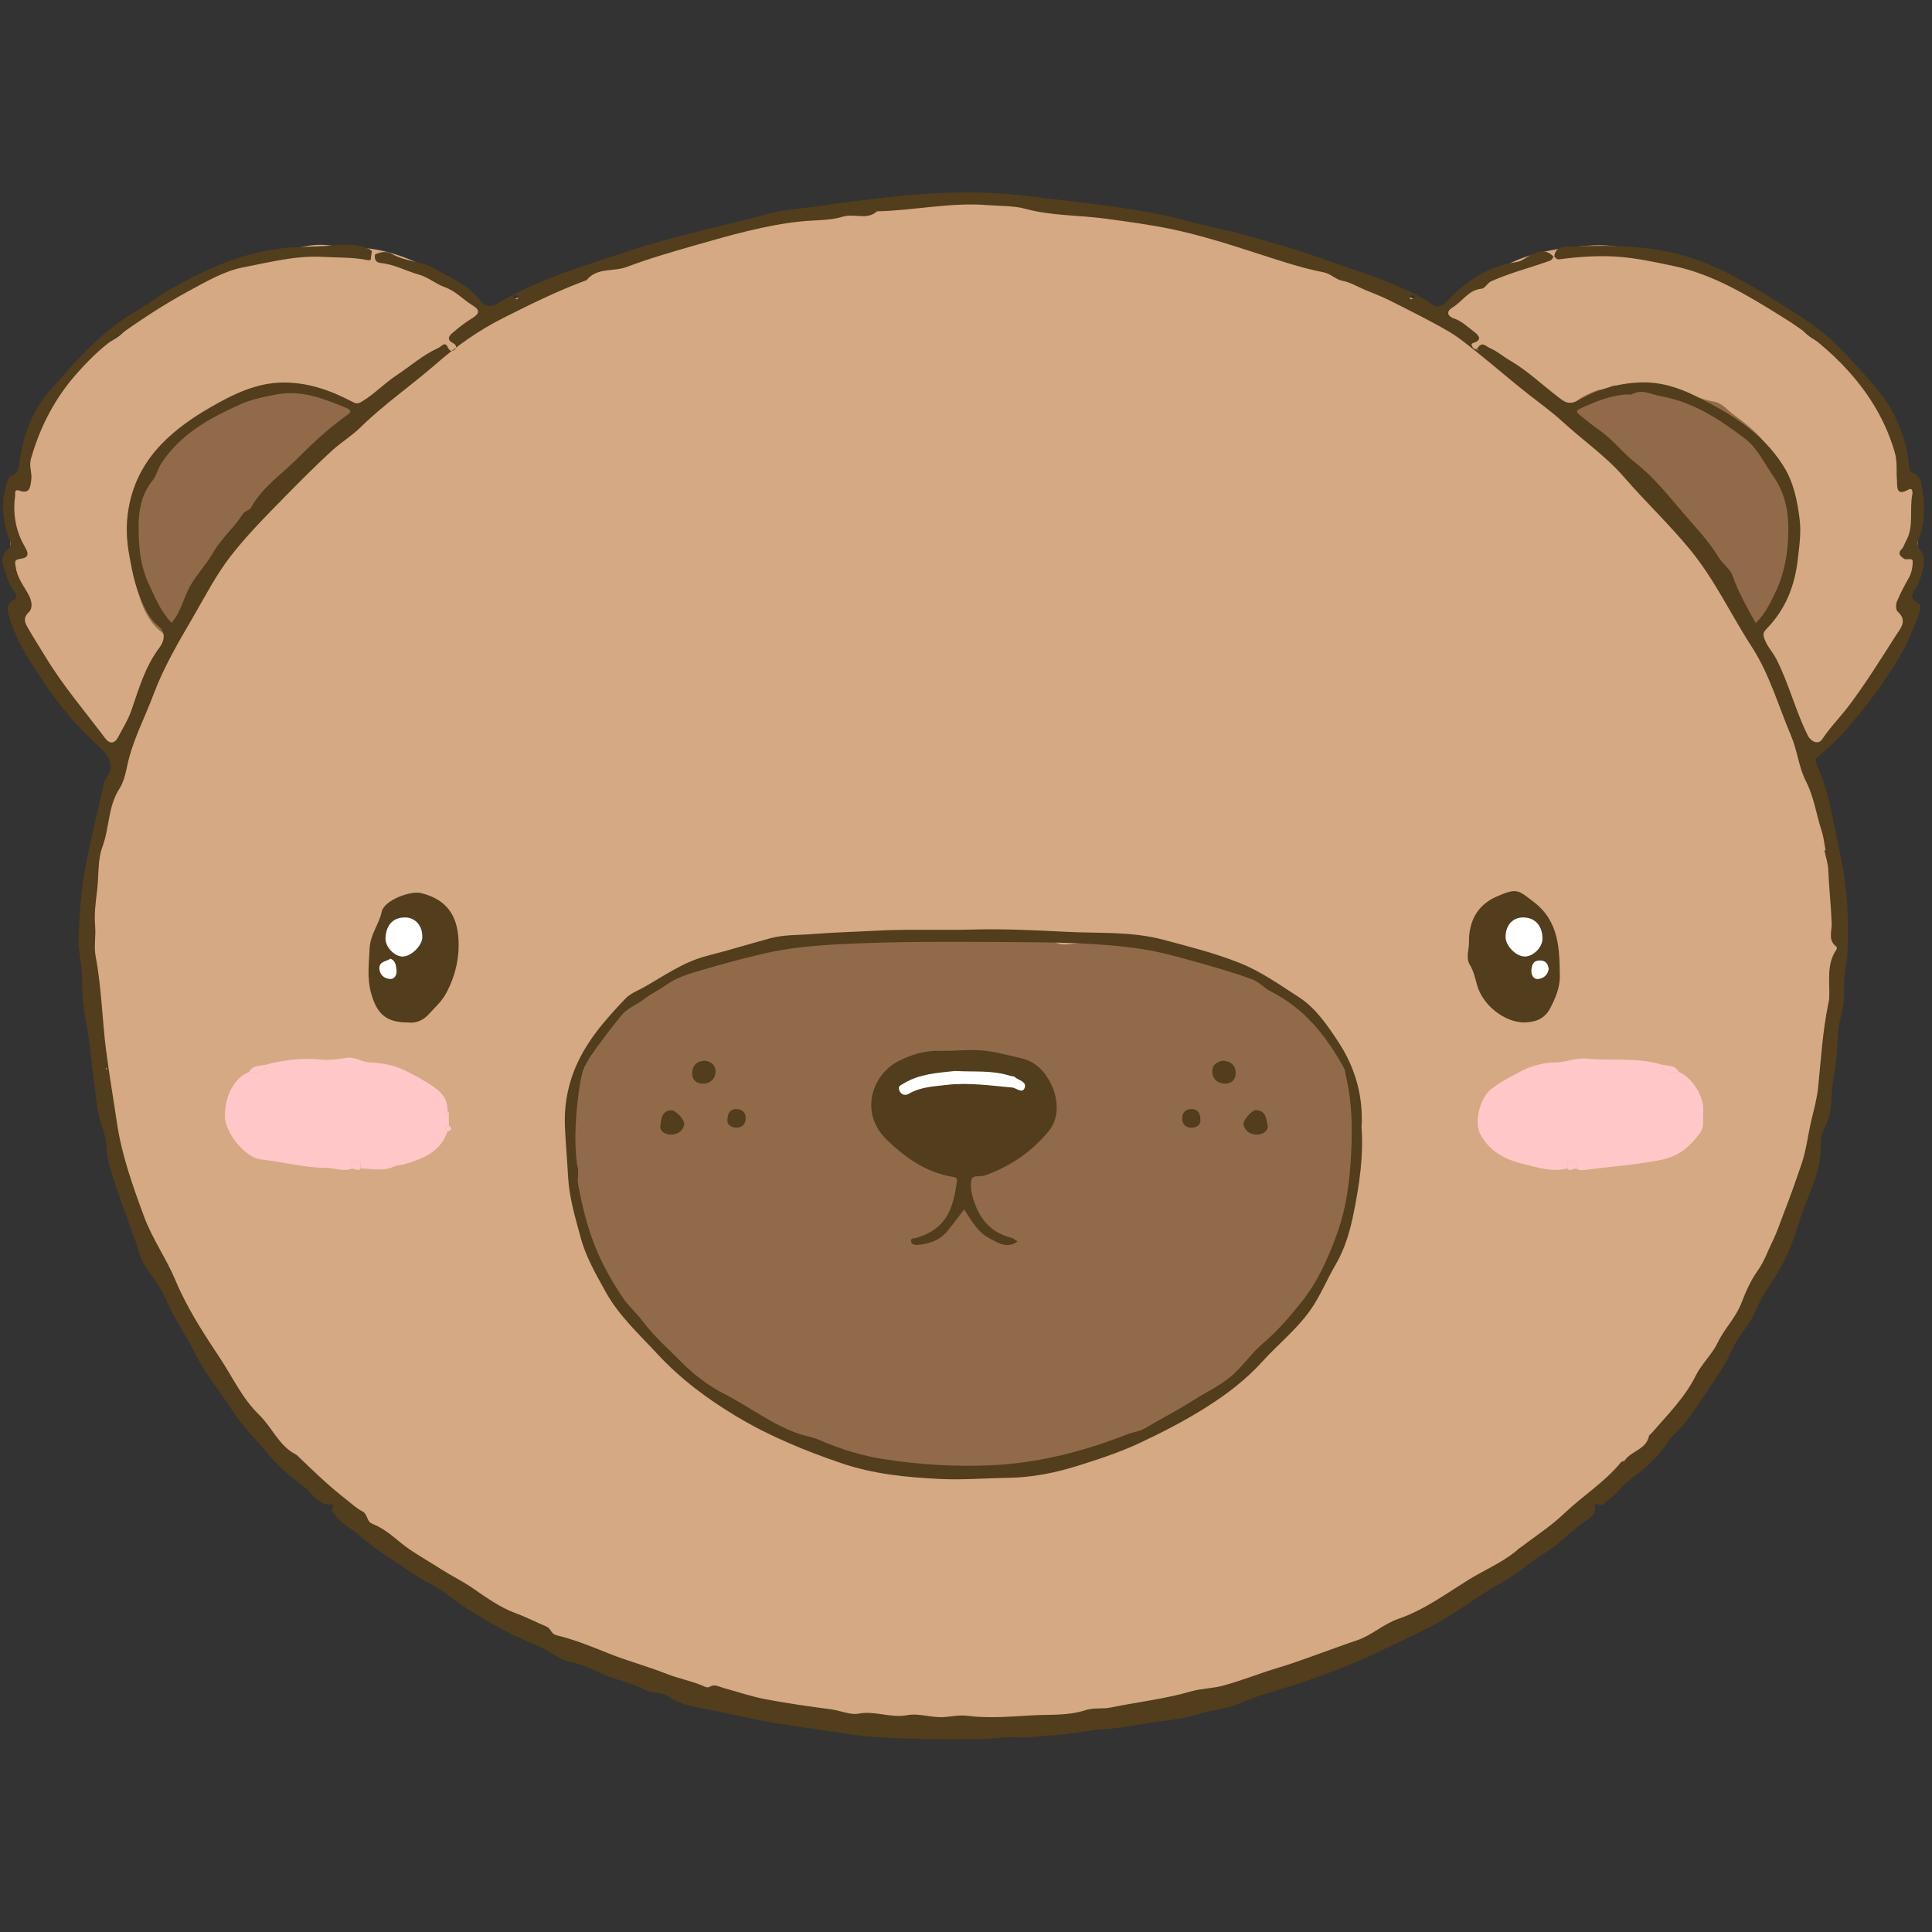 <svg xmlns="http://www.w3.org/2000/svg" xmlns:xlink="http://www.w3.org/1999/xlink" width="500" zoomAndPan="magnify" viewBox="0 0 375 375" height="500" preserveAspectRatio="xMidYMid meet" version="1.0"><rect x="0" y="0" width="375" height="375" fill="#333333" stroke="none"/><defs><clipPath id="6cc9d5cce3"><path d="M 0 37 L 374 37 L 374 337.566 L 0 337.566 Z M 0 37 " clip-rule="nonzero"/></clipPath></defs><path fill="#d4a983" d="M 121.246 49.605 C 123.391 48.383 125.742 47.516 128.105 47.129 C 132.367 46.43 136.508 45.242 140.754 44.559 C 142.129 44.332 143.25 42.73 145 43.977 C 145.371 44.242 146.426 42.641 147.738 42.445 C 153.66 41.562 159.539 40.438 165.438 39.422 C 167.148 39.125 168.914 40.039 170.613 39.203 C 171.059 39.391 171.496 39.496 171.895 39.098 C 172.566 39.082 173.246 39.074 173.918 39.059 C 175.016 39.188 176.223 40.242 177.137 38.703 C 177.508 38.574 177.906 38.273 178.238 38.344 C 181.34 38.977 184.453 38.086 187.516 38.434 C 190.707 38.785 193.898 38.129 197.059 38.703 C 198.004 40.023 199.195 39.066 200.281 39.059 C 200.953 39.074 201.633 39.082 202.305 39.098 C 202.703 39.496 203.141 39.391 203.578 39.203 C 203.992 39.352 204.324 39.543 204.852 39.535 C 211.43 39.441 217.797 40.832 224.172 42.242 C 225.93 42.633 227.898 42.195 229.105 44.031 C 232.871 43.289 236.113 45.562 239.719 45.938 C 241.32 46.105 243.43 45.84 244.758 47.438 C 247.836 46.859 250.305 48.578 252.957 49.605 C 253.508 50.637 254.367 51.051 255.523 50.895 C 259.43 51.926 263.148 53.586 267.141 54.363 C 267.457 54.426 267.805 54.574 268.031 54.785 C 270.973 57.594 275.266 57.652 278.477 59.914 C 279.133 60.375 279.949 60.293 280.484 59.684 C 283.555 56.129 287.652 54.062 291.656 51.836 C 296.891 48.934 302.574 48.109 308.449 47.672 C 312.848 47.34 316.898 48.207 321.008 49.543 C 323.832 50.465 326.652 51.383 329.609 51.988 C 333.305 52.742 336.562 54.898 339.859 56.77 C 340.953 57.395 342.305 57.5 343.309 58.363 C 343.527 59.047 344.086 58.957 344.613 58.934 C 344.863 59.094 345.109 59.246 345.359 59.402 C 345.535 60.578 346.703 61.062 347.215 62.035 C 347.625 62.789 347.836 61.719 348.219 61.727 C 348.371 61.848 348.52 61.961 348.672 62.082 C 349.711 64.621 351.832 65.926 354.215 66.922 C 356.547 69.449 359.73 70.973 361.812 73.887 C 363.82 76.691 365.547 79.664 366.656 82.824 C 367.102 84.105 367.75 85.23 368.324 86.387 C 369.438 88.648 369.551 91.348 370.965 93.355 C 372.609 95.688 371.492 98.16 372.027 100.527 C 372.836 104.066 371.84 107.695 371.801 111.293 C 371.59 112.355 370.547 113.32 371.395 114.52 C 370.465 116.008 370.125 117.676 370.156 119.371 C 370.195 121.234 369.711 122.863 368.738 124.434 C 366.469 128.09 364.438 131.961 361.949 135.41 C 359.672 138.57 357.445 141.973 354.375 144.535 C 352.496 146.105 351.426 147.727 352.941 150.094 C 352.285 151.168 352.828 151.898 353.637 152.555 C 353.656 152.789 353.688 153.023 353.711 153.258 C 353.523 153.391 353.168 153.543 353.176 153.664 C 353.227 154.184 353.734 154.031 354.059 154.152 C 355.266 157.949 356.305 161.832 356.523 165.777 C 356.727 169.551 356.707 173.402 356.969 177.129 C 357.234 180.949 356.594 184.66 356.773 188.438 C 356.984 192.789 356.402 197.195 356.02 201.57 C 355.914 202.738 356.539 204.258 354.789 205.094 C 354.473 205.246 355.195 207.055 354.934 208.195 C 354.441 210.297 354.117 212.434 353.703 214.551 C 353.402 216.113 353.871 217.828 352.973 219.254 C 351.41 221.75 352.301 224.684 351.344 227.34 C 349.629 232.066 348.504 237.016 346.422 241.625 C 345.754 243.105 344.945 244.516 344.137 245.926 C 343.543 246.957 342.805 247.918 342.938 249.215 C 343.066 250.422 341.566 250.555 341.355 251.582 C 340.797 254.32 339.082 256.387 337.379 258.484 C 335.152 261.215 333.199 264.133 331.66 267.316 C 331.391 267.883 330.859 268.41 330.324 268.766 C 328.328 270.102 327.211 272.078 326.191 274.152 C 325.598 275.367 324.488 276.164 323.5 276.988 C 320.246 279.688 318.031 283.398 314.648 285.957 C 312.879 287.301 311.082 288.711 309.504 290.172 C 307.965 291.594 306.094 292.527 304.684 294.043 C 304.324 294.43 303.969 294.98 303.523 295.098 C 300.113 296.012 298.016 298.992 294.969 300.492 C 294.539 300.703 294.141 301.535 293.617 302.016 C 292.035 303.457 290.367 304.703 288.375 305.594 C 284.711 307.215 281.375 309.418 277.988 311.551 C 275.016 313.43 271.523 314.469 268.527 316.387 C 266.711 317.547 264.637 318.672 262.797 319.191 C 259.816 320.039 257.234 321.492 254.504 322.715 C 250.648 324.441 246.613 325.703 242.691 327.277 C 238.941 328.789 234.961 329.754 231.02 330.734 C 229.129 331.211 227.023 330.695 225.199 331.746 C 223.613 331.762 221.871 330.996 220.633 332.688 C 220.242 332.672 219.848 332.664 219.465 332.648 C 218.988 332.105 218.656 332.742 218.258 332.793 C 217.504 333.164 216.824 333.715 215.883 333.555 C 213.113 333.094 210.555 334.484 207.785 334.477 C 206.391 334.477 205.02 334.211 203.621 334.266 C 201.172 334.355 198.676 334.777 196.336 333.609 C 195.688 333.609 194.934 333.336 194.645 334.266 C 194.418 334.219 194.199 334.172 193.973 334.129 C 193.438 333.359 193 333.336 192.699 334.301 C 190.035 333.609 187.328 334.68 184.629 334.023 C 183.672 333.789 182.555 334.188 181.512 334.301 C 181.211 333.336 180.773 333.352 180.238 334.129 C 180.012 334.172 179.793 334.219 179.566 334.266 C 179.281 333.336 178.523 333.617 177.875 333.609 C 175.605 334.906 173.102 334.137 170.711 334.371 C 168.652 334.574 166.492 334.875 164.492 334.293 C 161.688 333.488 158.656 334.098 155.953 332.793 C 155.555 332.734 155.223 332.105 154.746 332.648 C 154.355 332.664 153.969 332.672 153.578 332.688 C 152.332 330.984 150.582 331.812 149.008 331.773 C 147.785 330.637 146.156 330.961 144.762 330.824 C 141.23 330.484 137.828 329.453 134.57 328.387 C 132.027 327.559 129.078 327.219 126.891 325.227 C 126.406 324.789 125.426 324.902 124.672 324.781 C 124.277 324.715 123.812 324.805 123.508 324.617 C 120.508 322.785 117.316 321.23 114.043 320.066 C 109.598 318.484 105.562 316.16 101.355 314.152 C 97.824 312.473 94.375 310.66 91.238 308.27 C 89.852 307.207 88.105 306.543 86.449 305.91 C 83.898 304.938 81.832 303.246 79.922 301.445 C 78.633 300.23 77.062 299.445 75.828 298.305 C 73.012 295.719 69.27 294.586 66.539 291.961 C 63.184 288.734 59.07 286.305 56.102 282.715 C 53.801 279.938 51.09 277.629 48.648 275.035 C 47.809 274.145 47.113 273.004 46.699 271.852 C 46.414 271.051 46.059 270.637 45.371 270.168 C 43.312 268.766 42.008 266.66 40.891 264.504 C 39.074 260.996 36.035 258.312 34.254 254.855 C 33 252.441 31.355 250.156 30.777 247.375 C 30.414 245.645 28.891 244.477 28.293 242.75 C 26.762 238.277 24.59 234.082 23.73 229.301 C 23.27 226.742 22.125 224.359 22.168 221.551 C 22.191 220.18 20.586 218.828 20.395 217.102 C 20.055 214.008 19.527 210.934 19.074 207.848 C 18.977 207.168 18.488 206.449 19.391 205.906 C 19.715 205.711 19.711 205.199 19.461 205.031 C 17.211 203.586 18.262 201.293 18.148 199.406 C 18.051 197.852 17.219 196.473 17.309 195 C 17.613 189.902 17.25 184.832 17.07 179.754 C 16.934 176.023 17.023 172.258 17.297 168.523 C 17.648 163.645 18.48 158.816 20.141 154.176 C 20.465 154.055 20.977 154.207 21.023 153.688 C 21.035 153.574 20.676 153.414 20.484 153.277 C 20.508 153.043 20.539 152.812 20.562 152.578 C 21.367 151.922 21.906 151.18 21.254 150.117 C 22.75 147.652 21.453 146.148 19.695 144.398 C 17.273 141.984 15.121 139.309 13.273 136.352 C 12.738 135.5 11.895 134.488 11.262 133.531 C 9.027 130.145 6.871 126.719 4.766 123.258 C 4.102 122.172 4.043 120.871 4.047 119.598 C 4.047 117.824 3.754 116.105 2.812 114.551 C 3.656 113.352 2.621 112.387 2.402 111.324 C 2.523 107.145 1.113 102.965 2.441 98.793 C 2.48 98.664 2.516 98.531 2.504 98.402 C 1.875 93.836 4.734 90.246 6.094 86.281 C 6.516 85.043 7.156 83.766 7.57 82.418 C 8.801 78.375 11.305 74.949 14.043 71.934 C 15.711 70.098 17.891 68.477 19.996 66.953 C 22.379 65.949 24.5 64.645 25.539 62.102 C 25.691 61.984 25.844 61.871 25.992 61.75 C 26.379 61.75 26.59 62.82 26.996 62.059 C 27.516 61.094 28.688 60.609 28.852 59.418 C 29.102 59.266 29.359 59.117 29.605 58.965 C 30.133 58.988 30.691 59.07 30.91 58.391 C 35.625 56.266 40.023 53.48 44.891 51.688 C 45.191 51.574 45.523 51.52 45.848 51.504 C 47.566 51.406 49.137 50.75 50.742 50.297 C 55.082 49.07 59.305 46.973 64.117 47.645 C 66.781 48.02 69.52 47.922 72.211 48.312 C 77.711 49.113 82.594 51.535 87.164 54.395 C 89.449 55.828 92.051 57.164 93.66 59.621 C 94.195 60.445 95.199 60.383 95.984 59.801 C 97.402 58.746 99.047 58.25 100.684 57.719 C 102.258 57.207 103.789 56.672 105.066 55.52 C 106.883 53.883 109.426 54.062 111.555 53.133 C 113.816 52.145 116.297 51.633 118.68 50.918 C 119.836 51.074 120.695 50.652 121.246 49.625 Z M 121.246 49.605 " fill-opacity="1" fill-rule="nonzero"/><path fill="#916a49" d="M 262.66 220.676 C 262.66 222.973 262.969 225.285 262.395 227.543 C 262.086 228.758 262.832 229.852 262.66 231.059 C 261.988 235.66 261.27 240.207 258.148 243.98 C 257.332 244.969 257.34 246.422 256.684 247.598 C 254.422 251.688 251.941 255.602 248.898 259.18 C 247.609 260.695 245.785 261.383 244.367 262.656 C 241.711 265.047 239.191 267.613 236.391 269.82 C 232.855 272.629 228.781 274.633 224.828 276.816 C 222.035 278.352 219.141 279.672 216.273 281.047 C 214.492 281.898 212.691 282.148 210.871 282.32 C 208.105 282.586 205.449 283.293 202.754 283.859 C 197.574 284.953 192.309 286.484 187.078 285.367 C 184.129 284.742 181.48 285.391 178.707 285.445 C 176.957 285.48 175.453 284.781 173.824 284.484 C 169.863 283.777 165.906 282.941 162.141 281.566 C 158.348 280.18 154.387 279.16 150.879 276.98 C 149.594 276.188 147.633 276.273 146.637 275.289 C 144.836 273.52 142.391 273.141 140.477 271.738 C 138.656 270.395 136.906 268.691 135.012 267.77 C 131.422 266.035 129.777 262.527 126.844 260.297 C 126.789 260.258 126.754 260.195 126.715 260.145 C 124.617 256.938 121.309 254.621 119.457 251.402 C 117.383 247.805 114.27 244.801 113.09 240.66 C 112.91 240.02 112.555 239.309 112.766 238.758 C 113.742 236.27 112.375 234.129 111.801 231.91 C 111.434 230.469 110.957 228.395 111.418 227.723 C 112.375 226.336 111.328 225.602 111.234 224.629 C 110.738 219.125 110.91 213.691 113.023 208.488 C 113.832 206.504 114.32 204.156 115.703 202.68 C 118.031 200.199 119.594 197.164 122.188 194.836 C 125.207 192.125 128.66 190.227 132.168 188.574 C 136.258 186.641 140.398 184.547 145.152 184.379 C 146.457 184.336 147.832 183.949 149.137 183.609 C 153.102 182.562 157.078 182.668 161.137 182.742 C 167.664 182.863 174.211 182.703 180.734 182.086 C 184.551 181.723 188.438 181.859 192.277 182.043 C 195.363 182.184 198.402 181.703 201.48 181.762 C 202.543 181.785 203.531 181.867 204.273 182.5 C 205.508 183.574 206.906 183.348 208.246 183.18 C 213.996 182.441 219.645 182.699 225.273 184.23 C 228.012 184.977 230.734 185.949 233.633 186.094 C 235.949 186.203 237.887 187.383 239.887 188.371 C 243.422 190.129 247.316 191.184 250.414 193.848 C 253.312 196.336 256.438 198.574 258.473 201.926 C 261.301 206.578 262.688 211.633 262.652 217.07 C 262.652 218.266 262.652 219.465 262.652 220.656 Z M 262.66 220.676 " fill-opacity="1" fill-rule="nonzero"/><path fill="#916a49" d="M 310.645 75.637 C 311.934 76.102 312.598 74.375 313.957 74.898 C 314.641 75.16 315.57 74.148 316.363 75.363 C 316.641 75.785 317.586 74.746 318.602 74.723 C 320.73 74.684 322.844 74.723 324.797 75.328 C 327.422 76.133 329.902 77.5 332.625 77.945 C 334.277 78.215 335.23 79.551 336.309 80.344 C 339.406 82.629 342.586 85.051 344.289 88.785 C 344.816 89.938 345.336 91.191 346.582 91.914 C 347.418 92.406 347.488 93.559 347.578 94.262 C 348.047 98.047 349.773 101.773 348.801 105.637 C 347.879 109.316 347.441 113.207 345.352 116.484 C 344.477 117.855 343.113 118.836 342.613 120.578 C 342.371 121.41 341.121 122.102 340.191 120.715 C 339.68 119.945 338.781 119.32 338.547 118.496 C 337.84 115.984 335.676 114.52 334.445 112.41 C 332.188 108.562 329.328 105.168 326.598 101.676 C 323.98 98.324 321.551 94.766 318.172 92.188 C 315.512 90.148 313.18 87.734 310.449 85.812 C 309.234 84.961 307.84 84.355 306.602 83.496 C 303.418 81.285 303.328 80.816 305.891 77.965 C 306.57 77.211 309.891 75.613 310.637 75.637 Z M 310.645 75.637 " fill-opacity="1" fill-rule="nonzero"/><path fill="#916a49" d="M 26.445 113.328 C 26.59 112 26.184 110.809 25.746 109.641 C 24.168 105.387 24.445 101.289 26.039 97.02 C 26.84 94.879 27.531 92.66 28.82 90.844 C 31.855 86.543 35.082 82.348 39.895 79.809 C 43.758 77.77 47.613 75.402 52.043 75.297 C 54.676 75.234 57.312 74.609 60.121 75.484 C 62.129 76.109 64.246 76.457 66.215 77.402 C 67.527 78.027 68.637 78.707 69.113 80.191 C 69.293 80.75 69.242 81.234 68.797 81.348 C 66.758 81.867 65.891 83.754 64.457 84.961 C 60.914 87.938 57.074 90.578 53.941 94.043 C 51.801 96.41 49.793 98.891 47.582 101.191 C 44.266 104.641 42.031 108.879 39.133 112.629 C 37.723 114.453 37.34 117.109 36.645 119.441 C 36.281 120.641 35.582 121.695 34.82 122.457 C 34.074 123.203 32.676 123.77 31.441 122.781 C 28.406 120.336 27.215 116.941 26.445 113.336 Z M 26.445 113.328 " fill-opacity="1" fill-rule="nonzero"/><g clip-path="url(#6cc9d5cce3)"><path fill="#523d1c" d="M 72.801 49.387 C 73.902 48.926 74.957 48.633 76.137 49.316 C 78.656 50.789 81.762 50.668 84.273 52.109 C 87.449 53.926 90.965 55.254 93.273 58.414 C 93.848 59.199 94.918 59.887 96.48 58.949 C 101.695 55.844 107.305 53.609 113.094 51.68 C 117.77 50.117 122.438 48.531 127.168 47.137 C 130.473 46.164 133.82 45.355 137.156 44.504 C 140.891 43.547 144.676 42.77 148.387 41.684 C 151.902 40.656 155.547 40.516 159.137 39.965 C 163.031 39.367 166.953 38.906 170.867 38.453 C 180.395 37.348 189.863 36.824 199.465 38.062 C 205.273 38.809 211.121 39.336 216.914 40.211 C 221.262 40.867 225.574 41.555 229.859 42.746 C 233.723 43.824 237.789 44.512 241.672 45.613 C 246.652 47.023 251.652 48.398 256.551 50.168 C 260.766 51.695 265.074 52.992 269.238 54.695 C 272.203 55.91 275.227 57.086 277.801 58.98 C 279.398 60.156 280.305 59.055 280.984 58.34 C 284.695 54.395 288.988 51.648 294.434 50.848 C 295.242 50.727 295.973 50.164 296.719 49.727 C 298.266 48.805 299.949 48.164 301.523 49.793 C 301.359 50.117 301.328 50.418 300.828 50.602 C 297.066 51.973 293.156 52.93 289.469 54.582 C 288.578 54.98 288.344 55.969 287.516 56.047 C 284.996 56.289 283.848 58.574 281.91 59.688 C 280.832 60.316 280.719 61.305 282.25 61.824 C 283.773 62.336 284.898 63.492 286.145 64.418 C 286.906 64.992 287.855 65.965 286.066 66.531 C 285.395 66.742 285.645 66.984 285.805 67.332 C 286.023 67.797 286.582 67.91 286.762 67.617 C 287.688 66.168 288.324 67.195 289.297 67.617 C 290.684 68.223 291.762 69.203 293.023 69.934 C 296.363 71.863 299.141 74.527 302.172 76.852 C 303.539 77.898 304.406 78.812 306.457 77.637 C 310.039 75.574 314.062 74.414 318.262 74.234 C 322.117 74.066 325.723 75.176 329.109 76.867 C 335.703 80.152 341.98 83.852 346.098 90.352 C 348.16 93.605 348.867 97.188 349.312 100.836 C 349.629 103.371 349.254 105.922 348.957 108.5 C 348.363 113.828 346.531 118.316 342.863 122.086 C 342.16 122.812 342.191 123.234 342.516 124.102 C 343.051 125.535 344.117 126.621 344.773 127.902 C 347.223 132.68 348.492 137.965 350.906 142.785 C 351.5 143.977 352.941 144.598 353.664 143.512 C 355.227 141.164 357.211 139.172 358.887 136.953 C 362.16 132.617 365.027 127.973 367.969 123.383 C 368.867 121.98 370.344 120.473 368.316 118.684 C 367.961 118.375 367.961 117.32 368.188 116.77 C 368.828 115.215 369.621 113.715 370.457 112.25 C 371.055 111.203 371.258 110.031 371.25 108.945 C 371.25 108.172 370.059 108.789 369.559 108.441 C 368.926 107.996 368.219 107.492 369.121 106.57 C 369.516 106.172 369.664 105.539 369.953 105.023 C 371.559 102.156 370.57 98.938 371.191 95.926 C 371.234 95.715 371.297 94.523 370.414 95.031 C 367.93 96.434 368.293 94.367 368.195 93.188 C 368.035 91.426 368.316 89.703 367.793 87.879 C 366.09 81.883 362.93 76.668 358.887 72.152 C 355.211 68.047 350.883 64.578 346.105 61.613 C 339.332 57.402 332.617 53.238 324.652 51.586 C 321.199 50.871 317.734 50.109 314.227 49.844 C 310.418 49.559 306.562 49.809 302.77 50.32 C 302.105 50.41 301.992 50.086 301.699 49.793 C 301.824 48.094 303.223 47.891 304.375 47.855 C 312.328 47.574 320.27 47.492 327.996 49.957 C 332.719 51.469 337.055 53.762 341.277 56.289 C 344.734 58.348 348.145 60.496 351.461 62.766 C 354.676 64.961 357.398 67.77 359.996 70.629 C 362.961 73.887 366.098 77.086 367.977 81.156 C 369.32 84.062 370.309 87.109 370.539 90.344 C 370.586 91.023 370.531 91.551 371.414 91.867 C 372.215 92.148 372.727 92.949 372.918 93.844 C 373.688 97.449 373.777 101.02 372.449 104.535 C 372.141 105.355 372.059 105.891 372.781 106.844 C 374.012 108.449 373.316 110.523 372.691 112.363 C 372.504 112.914 372.328 113.52 371.973 113.957 C 371.008 115.156 370.633 116.145 372.312 117.078 C 372.66 117.273 372.934 117.938 372.668 118.664 C 371.559 121.695 370.383 124.652 368.715 127.48 C 365.668 132.648 362.062 137.371 358.148 141.859 C 356.602 143.629 354.828 145.238 353.023 146.754 C 352.352 147.32 352.285 147.676 352.602 148.367 C 355.188 153.957 355.898 160.074 357.211 165.988 C 358.59 172.211 358.91 178.625 358.59 185.043 C 358.484 187.188 357.875 189.312 357.934 191.348 C 357.996 193.387 357.898 195.316 357.348 197.211 C 356.594 199.82 356.742 202.59 356.465 205.199 C 356.141 208.188 355.477 211.195 355.414 214.242 C 355.379 216.047 354.746 217.727 353.969 219.371 C 353.387 220.594 353.418 222.098 353.379 223.332 C 353.25 227.422 351.477 230.945 350.113 234.586 C 349.254 236.887 348.617 239.258 347.742 241.543 C 346.461 244.891 344.59 247.918 342.598 250.852 C 341.559 252.391 341.016 254.133 340.141 255.723 C 339.008 257.789 337.348 259.512 336.398 261.578 C 335.363 263.824 334.164 265.953 332.777 267.93 C 330.25 271.52 328.137 275.434 324.887 278.504 C 324.125 279.223 323.543 280.148 322.934 281.016 C 321.152 283.512 318.785 285.422 316.371 287.211 C 314.727 288.422 313.691 290.211 311.965 291.289 C 311.391 291.652 311.027 292.453 310.117 291.961 C 309.836 291.812 309.422 291.887 309.543 292.406 C 309.844 293.668 308.934 294.457 308.164 294.941 C 305.25 296.781 303.012 299.52 300.129 301.254 C 297.18 303.02 294.695 305.395 291.703 307.047 C 286.723 309.793 282.281 313.414 277.195 315.988 C 273.355 317.926 269.434 319.715 265.57 321.57 C 262.477 323.055 259.09 324.262 255.801 325.484 C 252.285 326.789 248.727 327.844 245.152 328.93 C 243.258 329.504 241.418 330.34 239.555 331.035 C 237.371 331.852 235.086 331.918 232.906 332.629 C 230.801 333.312 228.578 333.691 226.375 333.961 C 222.301 334.469 218.309 335.387 214.168 335.66 C 210.805 335.879 207.426 336.715 203.977 336.844 C 201.676 336.926 199.422 337.434 197.066 337.223 C 195.023 337.039 192.934 337.516 190.859 337.547 C 186.953 337.598 183.035 337.613 179.129 337.523 C 174.254 337.41 169.309 337.312 164.562 336.559 C 160.066 335.84 155.504 335.254 151.008 334.543 C 146.148 333.773 141.387 332.543 136.574 331.648 C 134.273 331.215 131.77 330.711 129.648 329.219 C 128.441 328.367 126.664 328.789 125.199 328.004 C 122.906 326.781 120.305 326.238 117.859 325.305 C 115.68 324.465 113.641 323.16 111.305 322.746 C 109.273 322.383 107.613 321.184 105.91 320.234 C 103.465 318.883 100.812 318.07 98.375 316.758 C 95.68 315.309 93.047 313.754 90.453 312.117 C 88.102 310.633 85.996 308.617 83.605 307.469 C 81.07 306.25 78.957 304.551 76.656 303.094 C 74.098 301.473 71.602 299.648 69.355 297.688 C 67.965 296.48 66.156 295.727 65.086 294.125 C 64.758 293.645 64.133 293.328 64.57 292.602 C 64.715 292.363 64.781 291.961 64.449 292 C 61.773 292.348 60.703 289.879 59.086 288.656 C 56.621 286.793 54.086 284.727 52.168 282.383 C 49.852 279.547 47.16 276.988 45.16 273.871 C 42.738 270.109 39.789 266.617 37.828 262.641 C 36.148 259.238 33.906 256.168 32.422 252.668 C 31.387 250.23 29.832 248.051 28.25 245.887 C 27.289 244.582 26.973 242.809 26.406 241.227 C 24.598 236.125 22.598 231.078 21.121 225.883 C 20.598 224.066 20.797 221.75 20.223 220.035 C 19.391 217.555 18.773 215.066 18.562 212.539 C 18.359 210.125 17.883 207.703 17.688 205.312 C 17.5 203.02 17.047 200.402 16.633 197.996 C 16.223 195.617 15.871 193.078 15.953 190.543 C 16.043 187.699 15.129 184.887 15.234 181.996 C 15.41 177.371 15.742 172.746 16.586 168.215 C 17.621 162.691 19.031 157.23 20.273 151.746 C 20.289 151.688 20.262 151.598 20.289 151.551 C 22.848 148.219 20.742 146.262 18.336 144.09 C 13.629 139.836 9.918 134.691 6.5 129.398 C 4.555 126.387 2.773 123.203 1.77 119.68 C 1.41 118.398 1.152 117.254 2.586 116.477 C 3.258 116.113 3.383 115.594 2.895 115.02 C 1.656 113.57 1.316 111.707 0.676 110.02 C 0.301 109.023 0.449 107.445 1.332 106.812 C 2.457 106.012 2.043 105.363 1.746 104.543 C 0.473 101.027 0.172 97.465 1.281 93.844 C 1.461 93.258 1.629 92.586 2.191 92.359 C 3.906 91.688 3.688 90.125 3.906 88.805 C 4.742 83.789 6.539 79.25 10.008 75.434 C 12.211 73.004 14.301 70.484 16.641 68.16 C 19.641 65.172 22.824 62.48 26.484 60.332 C 28.82 58.957 30.973 57.305 33.34 55.965 C 39.406 52.539 45.59 49.719 52.605 48.496 C 56.758 47.77 60.875 47.98 64.984 47.613 C 67.047 47.43 69.566 47.266 71.762 48.406 C 72.5 48.789 71.988 49.082 72.105 49.398 C 71.883 49.785 72.305 50.699 71.391 50.5 C 68.516 49.898 65.613 50.027 62.707 49.859 C 57.383 49.559 52.246 50.926 47.145 51.906 C 43.441 52.621 39.926 54.719 36.523 56.551 C 31.508 59.258 26.777 62.434 22.125 65.77 C 19.301 67.789 16.91 70.227 14.738 72.695 C 10.605 77.387 7.723 82.977 5.996 89.094 C 5.594 90.52 6.266 91.77 6.07 93.129 C 5.867 94.531 5.828 95.957 3.738 95.227 C 2.684 94.855 2.977 95.941 2.941 96.23 C 2.457 99.73 3.059 103.137 4.824 106.125 C 5.805 107.777 5.309 108.27 3.914 108.473 C 2.66 108.652 2.926 109.137 3.055 110.062 C 3.332 112.16 4.629 113.738 5.566 115.473 C 6.234 116.715 6.371 118.09 5.594 118.82 C 4.492 119.855 4.773 120.715 5.27 121.613 C 6.387 123.617 7.648 125.543 8.84 127.512 C 12.242 133.125 16.504 138.102 20.441 143.32 C 21.27 144.422 22.234 144.379 22.891 143.133 C 23.812 141.398 24.875 139.699 25.512 137.859 C 26.973 133.621 28.188 129.336 30.988 125.648 C 31.742 124.66 32.406 122.84 30.699 121.484 C 29.184 120.277 28.332 118.551 27.547 116.785 C 26.324 114.039 25.707 111.219 25.172 108.238 C 24.664 105.402 24.43 102.746 24.777 99.926 C 25.426 94.605 27.621 90.082 31.312 86.234 C 34.094 83.336 37.367 81.066 40.809 79.082 C 45.223 76.535 49.816 74.246 55.09 74.246 C 59.789 74.246 64.117 75.742 68.238 77.906 C 68.984 78.297 69.324 78.512 70.336 77.891 C 72.727 76.422 74.625 74.398 76.949 72.859 C 79.629 71.086 82.035 68.93 85.016 67.566 C 85.82 67.195 86.344 66.152 86.953 67.473 C 87.332 68.289 87.867 68.176 88.219 67.883 C 88.809 67.391 88.477 66.879 87.875 66.562 C 86.574 65.875 87.238 65.121 87.902 64.555 C 89.043 63.582 90.227 62.641 91.5 61.863 C 93.078 60.902 93.281 60.219 91.734 59.281 C 89.902 58.164 88.5 56.512 86.32 55.738 C 84.637 55.141 83.152 53.812 81.309 53.301 C 78.844 52.613 76.566 51.316 73.969 51.059 C 72.883 50.953 72.656 50.344 72.785 49.414 Z M 354.109 165.07 C 354.188 165.055 354.262 165.039 354.336 165.023 C 354.094 163.777 353.984 162.496 353.59 161.305 C 352.535 158.09 352.113 154.711 350.52 151.613 C 349.125 148.887 348.875 145.691 347.652 142.824 C 345.195 137.047 343.465 130.867 340.051 125.602 C 335.984 119.348 332.867 112.551 328.047 106.691 C 323.98 101.742 319.363 97.383 315.191 92.57 C 311.715 88.551 307.273 85.496 303.355 81.898 C 301.305 80.012 298.945 78.312 296.703 76.555 C 293.398 73.969 290.23 71.199 286.941 68.574 C 285.035 67.051 283.133 65.461 281.035 64.246 C 277.355 62.117 273.531 60.234 269.734 58.316 C 268.211 57.547 266.605 56.945 265.027 56.293 C 263.527 55.676 262.133 54.793 260.516 54.484 C 259.184 54.227 258.367 53.141 256.852 52.84 C 252.285 51.949 247.836 50.41 243.395 48.977 C 238.121 47.273 232.824 45.613 227.406 44.473 C 223.145 43.586 218.824 43.02 214.492 42.43 C 209.34 41.738 204.113 41.918 198.977 40.516 C 196.84 39.926 194.148 40.008 191.719 39.812 C 184.492 39.23 177.41 40.863 170.234 41.012 C 168.289 42.801 165.828 41.367 163.598 42.055 C 161.055 42.836 158.203 42.695 155.488 42.973 C 148.5 43.707 141.816 45.645 135.125 47.551 C 130.602 48.852 126.059 50.148 121.66 51.812 C 119.098 52.789 115.922 51.859 113.883 54.348 C 113.809 54.438 113.648 54.453 113.523 54.5 C 108.098 56.52 102.938 59.078 97.77 61.672 C 92.934 64.094 88.582 67.188 84.586 70.68 C 79.785 74.867 74.52 78.473 69.965 82.953 C 68.246 84.641 66.125 85.91 64.344 87.547 C 61.266 90.383 58.309 93.348 55.375 96.336 C 51.656 100.137 47.848 103.953 44.656 108.094 C 41.902 111.664 39.746 115.879 37.422 119.863 C 34.602 124.711 31.758 129.516 29.789 134.812 C 28.066 139.422 25.699 143.781 24.688 148.664 C 24.371 150.195 23.988 151.832 23.164 153.113 C 20.945 156.566 21.25 160.688 19.875 164.383 C 18.926 166.945 19.195 169.965 18.855 172.77 C 18.57 175.102 18.262 177.441 18.465 179.777 C 18.637 181.762 18.18 183.633 18.586 185.766 C 19.719 191.727 19.824 197.867 20.598 203.934 C 21.203 208.617 22.012 213.262 22.695 217.926 C 23.625 224.223 25.766 230.199 27.961 236.141 C 29.562 240.465 32.277 244.258 34.043 248.477 C 36.273 253.801 39.367 258.598 42.527 263.336 C 45.062 267.145 46.988 271.422 50.32 274.641 C 52.824 277.062 54.109 280.602 57.391 282.293 C 57.562 282.383 57.715 282.516 57.855 282.66 C 60.906 285.617 63.977 288.551 67.348 291.16 C 68.328 291.926 69.234 292.801 70.352 293.363 C 71.383 293.879 71.195 295.402 72.219 295.777 C 75.148 296.836 77.176 299.188 79.672 300.855 C 81.648 302.176 83.711 303.352 85.699 304.633 C 87.602 305.855 89.66 306.836 91.523 308.105 C 94.301 309.996 96.984 312.004 100.199 313.164 C 102.207 313.898 104.113 314.91 106.09 315.723 C 106.922 316.07 107.027 317.172 107.871 317.367 C 111.379 318.191 114.75 319.57 118.039 320.891 C 121.789 322.398 125.695 323.426 129.453 324.918 C 131.617 325.777 134.062 326.238 136.289 327.16 C 136.824 327.387 137.301 327.68 137.789 327.387 C 138.711 326.836 139.473 327.363 140.293 327.59 C 143.031 328.344 145.742 329.27 148.516 329.805 C 152.734 330.613 156.996 331.211 161.258 331.773 C 163.074 332.016 165.098 332.914 166.582 332.629 C 169.852 331.992 172.859 333.531 176.105 332.914 C 178.367 332.484 180.863 333.457 183.219 333.285 C 184.727 333.18 186.281 332.848 187.766 333.035 C 192.051 333.594 196.352 333.148 200.59 332.938 C 203.934 332.77 207.41 333.027 210.699 331.941 C 212.297 331.414 213.996 331.754 215.586 331.43 C 220.785 330.363 226.082 329.777 231.195 328.297 C 233.172 327.723 235.367 327.723 237.262 327.219 C 240.91 326.246 244.457 324.797 248.109 323.703 C 252.039 322.527 255.863 321.027 259.738 319.66 C 260.945 319.238 262.145 318.793 263.359 318.395 C 266.266 317.426 268.492 315.227 271.434 314.215 C 276.352 312.523 280.566 309.426 284.957 306.688 C 287.969 304.809 291.387 303.391 294.062 301.219 C 297.215 298.66 300.703 296.555 303.68 293.703 C 307.234 290.309 311.504 287.676 314.656 283.793 C 314.801 283.617 315.23 283.664 315.352 283.484 C 316.613 281.598 319.539 281.363 320.066 278.738 C 320.113 278.52 320.422 278.355 320.594 278.156 C 323.648 274.605 327.008 271.316 329.148 267.008 C 330.281 264.723 332.324 262.883 333.418 260.582 C 334.707 257.867 336.91 255.793 338.012 252.902 C 338.828 250.773 339.785 248.566 341.188 246.605 C 342.434 244.863 343.156 242.742 344.117 240.789 C 345.035 238.91 345.66 236.91 346.418 234.988 C 347.578 232.016 348.625 229.012 349.66 225.996 C 350.609 223.219 350.918 220.277 351.59 217.434 C 352.074 215.383 352.668 213.262 352.887 211.164 C 353.445 205.766 353.75 200.34 354.836 195.008 C 354.918 194.586 355.023 194.156 355.047 193.727 C 355.203 190.527 354.434 187.191 356.48 184.273 C 356.562 184.152 356.531 183.797 356.434 183.73 C 354.738 182.539 355.598 180.594 355.535 179.219 C 355.387 175.742 355.016 172.281 354.863 168.805 C 354.812 167.543 354.375 166.289 354.109 165.039 Z M 340.766 120.941 C 342.539 119.273 343.527 117.199 344.539 115.125 C 346.402 111.301 347.066 107.219 347.117 103.012 C 347.164 99.148 346.438 95.602 344.121 92.305 C 342.371 89.824 341.195 87.035 338.625 85.078 C 333.699 81.348 328.613 78.004 322.406 76.918 C 320.57 76.594 318.738 75.434 316.77 76.52 C 316.512 76.66 316.113 76.547 315.781 76.562 C 312.559 76.738 309.664 77.965 306.781 79.273 C 305.863 79.688 305.906 79.965 306.684 80.598 C 307.965 81.648 309.309 82.711 310.613 83.633 C 313.188 85.457 315.035 87.969 317.5 89.887 C 320.996 92.602 323.785 96.168 326.695 99.547 C 329.105 102.348 331.676 105.016 333.586 108.184 C 334.375 109.496 335.809 110.395 336.285 111.746 C 337.418 114.98 339.098 117.902 340.773 120.934 Z M 33.316 120.879 C 35.195 118.715 35.609 116.023 36.918 113.73 C 38.23 111.422 40.105 109.484 41.352 107.293 C 42.973 104.449 45.441 102.445 47.129 99.781 C 47.539 99.141 48.449 99.035 48.707 98.574 C 50.855 94.621 54.547 92.156 57.617 89.102 C 60.664 86.055 63.793 83.105 67.324 80.605 C 68.02 80.117 68.441 79.688 67.203 79.172 C 62.852 77.387 58.535 75.629 53.648 76.57 C 51.301 77.023 49.016 77.438 46.77 78.434 C 40.688 81.129 35.039 84.219 31.266 90.012 C 30.578 91.07 30.406 92.301 29.605 93.273 C 26.703 96.824 26.762 101.199 26.996 105.324 C 27.141 107.875 27.621 110.605 28.77 113.102 C 30.035 115.848 31.152 118.648 33.309 120.887 Z M 100.652 57.812 C 100.645 57.254 100.184 57.434 99.941 57.289 C 99.695 57.133 99.52 57.41 99.582 57.496 C 99.746 57.742 99.996 57.953 100.254 58.113 C 100.305 58.145 100.523 57.91 100.652 57.812 Z M 274.684 57.586 C 274.57 57.328 274.488 57.133 274.246 57.297 C 274.02 57.449 273.508 57.238 273.582 57.766 C 273.605 57.91 273.898 58.145 273.961 58.113 C 274.223 57.977 274.457 57.758 274.684 57.586 Z M 28.543 59.031 C 28.52 59.078 28.461 59.133 28.469 59.16 C 28.535 59.352 28.633 59.359 28.723 59.184 C 28.738 59.152 28.703 59.078 28.672 59.055 C 28.641 59.031 28.59 59.047 28.543 59.039 Z M 286.906 67.895 C 286.859 67.875 286.801 67.812 286.777 67.828 C 286.723 67.859 286.688 67.918 286.641 67.965 C 286.73 67.988 286.82 68.016 286.91 68.039 C 286.91 67.996 286.91 67.941 286.91 67.895 Z M 20.605 207.324 C 20.586 207.363 20.531 207.418 20.547 207.445 C 20.613 207.621 20.711 207.621 20.797 207.445 C 20.812 207.418 20.773 207.348 20.734 207.324 C 20.703 207.305 20.652 207.324 20.613 207.324 Z M 20.605 207.324 " fill-opacity="1" fill-rule="nonzero"/></g><path fill="#523d1c" d="M 264.273 218.844 C 264.68 224.562 263.836 229.902 262.809 235.125 C 262.125 238.617 261.164 242.184 259.242 245.465 C 257.508 248.414 256.238 251.656 254.211 254.473 C 251.555 258.16 247.996 260.988 244.977 264.324 C 241.855 267.777 238.195 270.562 234.34 273.012 C 230.199 275.645 225.824 277.922 221.352 280.02 C 217.406 281.875 213.277 283.227 209.168 284.516 C 204.828 285.875 200.297 286.785 195.648 286.848 C 191.242 286.906 186.859 287.285 182.441 287.066 C 175.953 286.75 169.555 286.129 163.34 284.012 C 156.301 281.613 149.453 278.805 143.07 274.996 C 137.359 271.586 132.062 267.641 127.5 262.703 C 123.969 258.875 120.113 255.371 117.543 250.723 C 115.68 247.359 113.734 243.988 112.738 240.312 C 111.668 236.375 110.473 232.445 110.254 228.258 C 110.09 225.152 109.809 222.012 109.66 218.906 C 109.477 215.254 110.008 211.582 111.328 208.102 C 113.461 202.492 117.324 198.086 121.391 193.832 C 122.348 192.828 123.723 192.324 124.883 191.676 C 128.887 189.434 132.621 186.703 137.254 185.527 C 141.312 184.492 145.34 183.262 149.391 182.148 C 152.152 181.387 155.012 181.52 157.816 181.293 C 161.891 180.969 165.988 180.871 170.07 180.645 C 176.277 180.305 182.523 180.594 188.746 180.426 C 194.742 180.262 200.727 180.547 206.691 180.855 C 213.082 181.195 219.586 180.734 225.832 182.41 C 230.766 183.73 235.723 184.969 240.52 186.867 C 244.773 188.551 248.418 191.176 252.145 193.574 C 255.355 195.641 257.656 199.012 259.824 202.316 C 263.195 207.469 264.629 213.074 264.273 218.836 Z M 111.996 226.078 C 112.496 227.316 111.969 228.598 112.215 229.926 C 113.047 234.348 114.094 238.637 115.867 242.801 C 117.242 246.016 118.961 248.996 120.875 251.867 C 121.965 253.5 123.516 254.82 124.695 256.395 C 126.859 259.301 129.605 261.699 132.109 264.234 C 134.516 266.668 137.309 268.887 140.602 270.57 C 145.574 273.102 150.02 276.664 155.434 278.43 C 156.559 278.793 157.766 278.934 158.836 279.41 C 163.047 281.273 167.34 282.594 171.945 283.285 C 178.691 284.297 185.383 284.711 192.203 284.418 C 201.473 284.012 210.246 281.762 218.801 278.398 C 219.949 277.945 221.184 277.871 222.293 277.207 C 225.363 275.352 228.594 273.746 231.602 271.805 C 234.25 270.102 237.184 268.828 239.516 266.645 C 241.516 264.777 243.113 262.453 245.156 260.734 C 248.055 258.289 250.469 255.422 252.762 252.539 C 255.785 248.723 257.77 244.273 259.469 239.605 C 261.332 234.469 261.996 229.27 262.254 223.953 C 262.492 219.035 262.465 214.086 261.324 209.242 C 261.156 208.539 261.18 207.875 260.758 207.113 C 257.355 200.938 253.07 195.664 246.66 192.438 C 245.34 191.773 244.418 190.594 242.984 190.066 C 239.418 188.746 235.773 187.73 232.113 186.695 C 228.613 185.707 225.113 184.734 221.547 184.199 C 213.105 182.93 204.559 182.91 196.051 182.855 C 184.988 182.797 173.922 182.691 162.871 183.277 C 157.977 183.543 153.125 183.957 148.328 185.074 C 144.324 186 140.355 187.066 136.418 188.227 C 133.965 188.949 131.453 189.637 129.312 191.168 C 127.93 192.156 126.285 192.934 125.047 193.898 C 123.613 195.023 121.797 195.633 120.598 197.105 C 118.531 199.641 116.562 202.234 114.684 204.926 C 113.281 206.949 112.723 209.105 112.414 211.371 C 111.758 216.25 111.355 221.16 112.012 226.102 Z M 111.996 226.078 " fill-opacity="1" fill-rule="nonzero"/><path fill="#523d1c" d="M 295.926 198.457 C 291.883 198.449 287.824 195.008 286.746 191.355 C 286.332 189.953 286.074 188.52 285.266 187.207 C 284.469 185.902 285.156 184.312 285.133 182.863 C 285.078 178.957 286.656 175.727 290.418 174.059 C 294.5 172.25 294.668 172.785 297.586 174.98 C 302.688 178.82 302.688 184.234 302.762 189.562 C 302.793 191.598 301.902 193.848 300.816 195.832 C 299.547 198.137 297.465 198.371 295.934 198.461 Z M 295.926 198.457 " fill-opacity="1" fill-rule="nonzero"/><path fill="#523d1c" d="M 79.176 198.457 C 74.996 198.461 73.125 196.855 71.996 192.633 C 71.23 189.797 71.609 187.02 71.738 184.145 C 71.859 181.332 73.578 179.422 74.098 176.941 C 74.543 174.82 79.566 172.801 81.785 173.359 C 86.848 174.633 88.734 177.848 88.988 182.289 C 89.195 185.82 88.426 189.344 86.645 192.699 C 85.723 194.434 84.434 195.512 83.25 196.832 C 82.117 198.094 80.668 198.66 79.168 198.457 Z M 79.176 198.457 " fill-opacity="1" fill-rule="nonzero"/><path fill="#523d1c" d="M 197.535 240.961 C 195.461 242.449 193.75 241.25 192.133 240.402 C 190.242 239.414 189.176 238.012 187.133 234.738 C 186.016 236.195 184.977 237.648 183.828 239.023 C 182.344 240.797 180.305 241.453 178.066 241.633 C 177.461 241.68 176.918 241.52 176.828 240.945 C 176.715 240.254 177.477 240.387 177.84 240.281 C 183.625 238.594 185.012 234.715 185.73 229.324 C 185.836 228.516 185.359 228.5 184.824 228.41 C 179.754 227.551 175.781 224.734 172.172 221.281 C 166.719 216.047 169.195 208.594 174.473 205.922 C 176.762 204.77 179.395 203.895 182.258 203.969 C 185.215 204.051 188.152 203.613 191.16 203.945 C 193.535 204.211 195.738 204.844 198.02 205.355 C 200.809 205.984 202.422 207.582 203.637 209.703 C 205.352 212.695 205.863 216.719 203.555 219.547 C 200.289 223.543 196.086 226.402 191.199 228.137 C 190.316 228.453 188.809 228.031 188.574 228.945 C 188.273 230.121 188.551 231.562 188.93 232.785 C 190.066 236.496 192.27 239.266 196.27 240.23 C 196.691 240.336 197.051 240.684 197.551 240.977 Z M 197.535 240.961 " fill-opacity="1" fill-rule="nonzero"/><path fill="#523d1c" d="M 132.832 218.203 C 132.578 219.547 131.535 220.164 130.301 220.227 C 129.184 220.277 127.961 219.57 128.18 218.414 C 128.383 217.32 128.375 215.617 130.223 215.504 C 131.098 215.449 132.805 217.184 132.832 218.203 Z M 132.832 218.203 " fill-opacity="1" fill-rule="nonzero"/><path fill="#523d1c" d="M 243.727 215.473 C 245.746 215.504 245.77 217.223 246.027 218.309 C 246.297 219.465 245.137 220.211 244.004 220.227 C 242.738 220.238 241.656 219.605 241.371 218.25 C 241.191 217.426 243.023 215.504 243.719 215.473 Z M 243.727 215.473 " fill-opacity="1" fill-rule="nonzero"/><path fill="#523d1c" d="M 237.328 205.871 C 238.891 205.992 239.773 206.707 239.848 208.141 C 239.93 209.633 238.867 210.41 237.629 210.336 C 236.391 210.262 235.312 209.469 235.312 207.945 C 235.312 206.52 236.355 206.133 237.32 205.871 Z M 237.328 205.871 " fill-opacity="1" fill-rule="nonzero"/><path fill="#523d1c" d="M 136.898 205.887 C 137.895 206.113 138.891 206.562 138.883 207.977 C 138.875 209.5 137.781 210.281 136.547 210.344 C 135.309 210.402 134.238 209.613 134.355 208.117 C 134.469 206.73 135.27 205.914 136.906 205.887 Z M 136.898 205.887 " fill-opacity="1" fill-rule="nonzero"/><path fill="#523d1c" d="M 141.191 217.383 C 141.238 215.836 141.887 215.203 143.07 215.277 C 144.098 215.344 144.746 215.957 144.738 217.051 C 144.73 218.266 143.945 218.926 142.859 218.875 C 141.91 218.828 141.078 218.285 141.191 217.383 Z M 141.191 217.383 " fill-opacity="1" fill-rule="nonzero"/><path fill="#523d1c" d="M 232.996 217.336 C 233.102 218.34 232.227 218.867 231.301 218.891 C 230.23 218.914 229.43 218.227 229.461 217.012 C 229.488 215.941 230.125 215.309 231.172 215.277 C 232.363 215.238 232.988 215.887 232.996 217.344 Z M 232.996 217.336 " fill-opacity="1" fill-rule="nonzero"/><path fill="#ffc7c7" d="M 325.816 208.027 C 328.461 209.098 330.855 212.961 330.59 215.723 C 330.461 217.094 330.906 218.574 330.039 219.801 C 328.152 222.48 325.844 224.449 322.434 225.129 C 317.473 226.125 312.441 226.441 307.445 227.113 C 306.965 227.18 306.527 227.164 306.109 226.91 C 306.195 225.922 305.621 225.301 304.762 225.34 C 303.914 225.379 304.332 226.273 304.203 226.797 C 301.352 227.543 298.648 226.652 295.934 226.004 C 292.344 225.145 289.199 223.641 287.336 220.18 C 286.035 217.773 287.312 213.059 289.418 211.406 C 291.301 209.93 293.406 208.863 295.465 207.809 C 297.391 206.828 299.715 206.227 301.863 206.219 C 303.961 206.211 305.793 205.258 308.02 205.477 C 312.703 205.93 317.492 205.215 322.141 206.52 C 323.09 208.059 324.609 208.684 325.809 208.027 Z M 325.816 208.027 " fill-opacity="1" fill-rule="nonzero"/><path fill="#ffc7c7" d="M 52.055 206.52 C 55.457 205.688 58.867 205.297 62.391 205.66 C 64.004 205.824 65.703 205.574 67.324 205.312 C 68.926 205.055 70.145 206.141 71.715 206.203 C 74.016 206.301 76.484 206.723 78.527 207.727 C 80.465 208.676 82.434 209.746 84.273 211.031 C 86.055 212.273 86.887 213.602 86.879 215.641 C 86.117 216.16 86.605 216.324 87.117 216.484 C 87.125 217.133 87.133 217.781 87.141 218.43 C 85.98 218.574 86.605 219.168 86.832 219.668 C 85.453 223.621 82.074 224.934 78.488 225.98 C 77.855 226.16 77.133 226.117 76.559 226.395 C 74.406 227.422 72.199 226.848 70.004 226.797 C 69.875 226.273 70.289 225.371 69.445 225.34 C 68.586 225.301 68.004 225.922 68.094 226.91 C 66.512 227.406 64.98 226.719 63.402 226.703 C 59.086 226.652 54.887 225.527 50.617 225.039 C 47.559 224.684 43.699 219.863 43.66 216.719 C 43.609 212.652 45.484 209.203 48.398 208.027 C 49.598 208.684 51.113 208.059 52.062 206.52 Z M 52.055 206.52 " fill-opacity="1" fill-rule="nonzero"/><path fill="#ffc7c7" d="M 52.055 206.52 C 51.105 208.059 49.59 208.684 48.391 208.027 C 49.184 206.488 50.828 207.008 52.055 206.52 Z M 52.055 206.52 " fill-opacity="1" fill-rule="nonzero"/><path fill="#ffc7c7" d="M 325.816 208.027 C 324.613 208.684 323.098 208.059 322.148 206.52 C 323.379 207.008 325.023 206.48 325.816 208.027 Z M 325.816 208.027 " fill-opacity="1" fill-rule="nonzero"/><path fill="#ffc7c7" d="M 68.094 226.91 C 68.004 225.922 68.586 225.301 69.445 225.34 C 70.289 225.379 69.875 226.273 70.004 226.797 C 69.406 227.566 68.711 226.555 68.094 226.91 Z M 68.094 226.91 " fill-opacity="1" fill-rule="nonzero"/><path fill="#ffc7c7" d="M 304.211 226.797 C 304.336 226.273 303.922 225.371 304.77 225.34 C 305.629 225.301 306.207 225.922 306.117 226.91 C 305.5 226.555 304.797 227.57 304.211 226.797 Z M 304.211 226.797 " fill-opacity="1" fill-rule="nonzero"/><path fill="#ffc7c7" d="M 86.824 219.668 C 86.605 219.176 85.98 218.574 87.133 218.43 C 87.867 219.055 87.617 219.426 86.824 219.668 Z M 86.824 219.668 " fill-opacity="1" fill-rule="nonzero"/><path fill="#ffc7c7" d="M 87.117 216.492 C 86.598 216.34 86.117 216.176 86.879 215.645 C 87.164 215.863 87.172 216.168 87.117 216.492 Z M 87.117 216.492 " fill-opacity="1" fill-rule="nonzero"/><path fill="#ffffff" d="M 185.406 207.871 C 188.988 208.109 192.578 207.68 196.02 208.805 C 196.328 208.91 196.75 208.855 196.961 209.047 C 197.695 209.711 199.383 209.938 198.871 211.195 C 198.41 212.328 197.262 211.156 196.418 211.082 C 192.211 210.715 187.992 210.086 183.762 210.578 C 181.234 210.871 178.637 210.969 176.324 212.336 C 175.695 212.703 174.867 212.508 174.535 211.609 C 174.227 210.781 174.906 210.613 175.402 210.305 C 178.496 208.406 182.02 208.254 185.406 207.871 Z M 185.406 207.871 " fill-opacity="1" fill-rule="nonzero"/><path fill="#ffffff" d="M 292.23 181.793 C 292.27 179.535 293.648 178.051 295.68 178.074 C 297.973 178.098 299.406 179.711 299.391 182.23 C 299.375 183.891 297.594 185.668 295.965 185.656 C 294.215 185.641 292.199 183.559 292.23 181.793 Z M 292.23 181.793 " fill-opacity="1" fill-rule="nonzero"/><path fill="#ffffff" d="M 78.672 178.074 C 80.648 178.109 82.043 179.742 81.973 181.941 C 81.922 183.617 79.75 185.699 78.09 185.66 C 76.488 185.625 74.746 183.715 74.824 182.086 C 74.945 179.484 76.34 178.027 78.68 178.082 Z M 78.672 178.074 " fill-opacity="1" fill-rule="nonzero"/><path fill="#ffffff" d="M 75.758 186.086 C 76.809 186.418 76.867 187.523 76.957 188.266 C 77.047 188.965 76.785 190.156 75.547 190.008 C 74.477 189.871 73.73 189.176 73.637 188.047 C 73.527 186.605 74.914 186.672 75.758 186.094 Z M 75.758 186.086 " fill-opacity="1" fill-rule="nonzero"/><path fill="#ffffff" d="M 300.605 188.062 C 300.453 189.086 299.789 189.812 298.734 190 C 297.504 190.219 297.203 189.062 297.246 188.34 C 297.293 187.512 297.48 186.402 298.906 186.43 C 300.023 186.453 300.43 187.012 300.605 188.062 Z M 300.605 188.062 " fill-opacity="1" fill-rule="nonzero"/></svg>